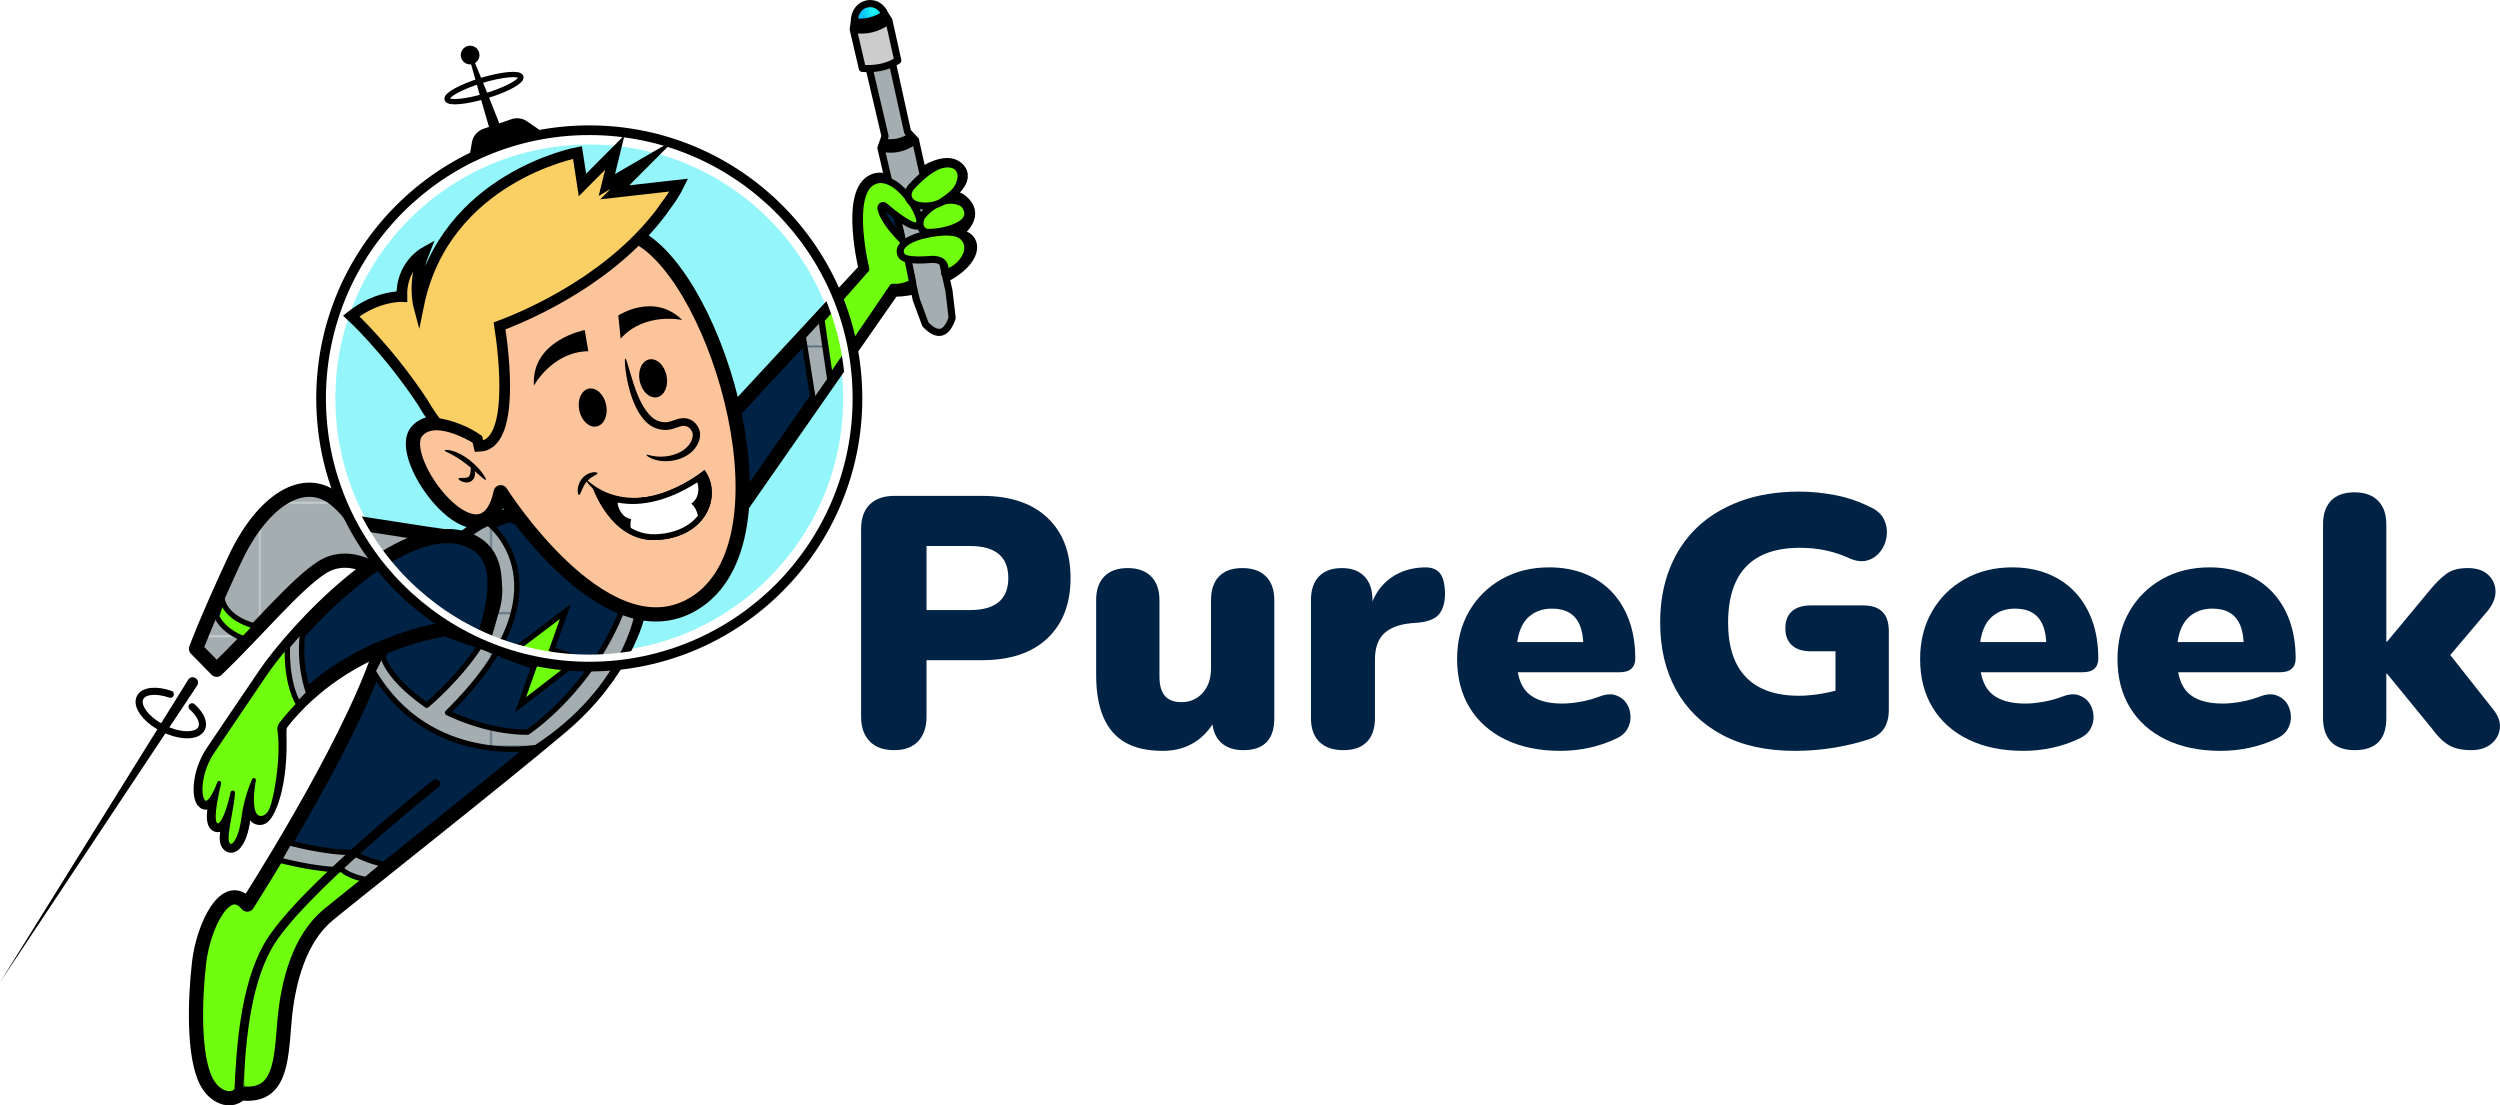 <?xml version="1.0" encoding="UTF-8"?><svg id="Layer_1" xmlns="http://www.w3.org/2000/svg" xmlns:xlink="http://www.w3.org/1999/xlink" viewBox="0 0 1405.984 621.679"><defs><style>.cls-1{stroke-width:5px;}.cls-1,.cls-2,.cls-3,.cls-4,.cls-5,.cls-6,.cls-7,.cls-8,.cls-9,.cls-10,.cls-11,.cls-12,.cls-13,.cls-14,.cls-15,.cls-16{stroke:#000;}.cls-1,.cls-2,.cls-3,.cls-4,.cls-5,.cls-6,.cls-7,.cls-9,.cls-10,.cls-17,.cls-11,.cls-12,.cls-13,.cls-14,.cls-16{stroke-linecap:round;stroke-linejoin:round;}.cls-1,.cls-18,.cls-6,.cls-9,.cls-17,.cls-13,.cls-14{fill:none;}.cls-2{fill:url(#New_Pattern_Swatch_5);}.cls-2,.cls-3,.cls-4,.cls-5,.cls-7,.cls-8,.cls-13{stroke-width:3px;}.cls-18,.cls-19,.cls-20,.cls-21,.cls-22,.cls-23,.cls-24,.cls-25,.cls-26,.cls-27{stroke-width:0px;}.cls-3{fill:url(#New_Pattern_Swatch_2-4);}.cls-4{fill:url(#New_Pattern_Swatch_2-2);}.cls-5{fill:url(#New_Pattern_Swatch_2-3);}.cls-19{fill:url(#radial-gradient);}.cls-6,.cls-11{stroke-width:4px;}.cls-7,.cls-21{fill:#a4adb0;}.cls-8,.cls-23,.cls-11{fill:#6fff0e;}.cls-8,.cls-15,.cls-28{stroke-miterlimit:10;}.cls-20,.cls-16{fill:#fcc49a;}.cls-9,.cls-10,.cls-12,.cls-16{stroke-width:8px;}.cls-22{fill:#000;}.cls-10,.cls-26{fill:#024;}.cls-17{stroke-width:4.031px;}.cls-17,.cls-28{stroke:#fff;}.cls-12{fill:url(#New_Pattern_Swatch_2);}.cls-24{fill:#6aff0b;}.cls-14,.cls-15{stroke-width:6px;}.cls-15{fill:#fad065;}.cls-25{fill:#ccc;}.cls-28{fill:#fff;}.cls-27{fill:#16e9f4;opacity:.46;}</style><pattern id="New_Pattern_Swatch_2" x="0" y="0" width="84.602" height="74.504" patternTransform="translate(-23.335 -16.71)" patternUnits="userSpaceOnUse" viewBox="0 0 84.602 74.504"><rect class="cls-18" x="0" width="84.602" height="74.504"/><rect class="cls-21" x="0" width="84.602" height="74.504"/></pattern><pattern id="New_Pattern_Swatch_2-2" patternTransform="translate(-63.335 -29.686)" xlink:href="#New_Pattern_Swatch_2"/><pattern id="New_Pattern_Swatch_5" x="0" y="0" width="84.602" height="74.504" patternTransform="translate(-23.335 -16.71)" patternUnits="userSpaceOnUse" viewBox="0 0 84.602 74.504"><rect class="cls-18" x="0" width="84.602" height="74.504"/><rect class="cls-24" x="0" width="84.602" height="74.504"/></pattern><pattern id="New_Pattern_Swatch_2-3" patternTransform="translate(-63.335 -29.686)" xlink:href="#New_Pattern_Swatch_2"/><radialGradient id="radial-gradient" cx="-2140.611" cy="6859.744" fx="-2140.611" fy="6859.744" r="32.451" gradientTransform="translate(274.315 1426.682) rotate(26.016) scale(.2 -.2)" gradientUnits="userSpaceOnUse"><stop offset="0" stop-color="#1ffdee"/><stop offset="1" stop-color="#0ac1fd"/></radialGradient><pattern id="New_Pattern_Swatch_2-4" patternTransform="translate(-63.335 -29.686)" xlink:href="#New_Pattern_Swatch_2"/></defs><circle class="cls-27" cx="331.403" cy="224.067" r="142.787"/><path class="cls-26" d="M530.638,155.145c-17.58,9.03-28.51,7.61-28.51,7.61l-97.43,139.73-6.65-55.14,88.87-96s-9.98-40.87,3.33-48.95c5.18-3.15,11.23-.16,16.46,4.88,7.58-6.7,23.7-19.25,31.54-12.48,8.61,7.44-11.87,20.37-22.82,23.85.14.25.28.49.41.73,8.12-4.04,15.34-7.69,15.34-7.69,0,0,6.59-2.87,11.82,4.14,5.22,6.99-4.75,15.97-11.79,17.04,3.16-.2,6.26-.03,8.94.42,8.55,1.43,8.08,12.83-9.51,21.86Z"/><path class="cls-26" d="M354.238,340.775l4.36,5.42s-7.13,32.32-43.24,62.73c-36.12,30.42-114.54,92.2-130.7,105.51-16.16,13.31-22.81,37.54-24.71,60.35-1.9,22.82-2.38,42.88-24.62,40.04-2.15,2.32-5.51,3.47-8.89,2.52-3.6-1.01-7.37-3.49-10.21-8.81-7.61-14.26-6.66-46.1-4.28-67.01,2.38-20.91,15.21-47.05,27.09-32.79,0,0,55.13-85.55,73.66-139.25.19-.56.39-1.11.58-1.66-16.71,7.87-35.65,20.31-51.01,39.81-.89,1.13-1.33,2.54-1.27,3.97.252,5.763-5.908,17.757-6.792,25.739-1.11,9.99-1.42,20.12-9.98,20.12-7.47,0,1.902-13.469,2.702-17.769.02-.14-.17-.2-.23-.07-1.19,2.7-4.62,11.13-5.92,21.26-1.58,12.36-6.02,18.38-8.55,14.58-2.3-3.46,2.13-17.56,2.96-28.6.02-.33-.46-.4-.53-.08-1.34,5.95-4.53,18.22-8.14,18.22-4.38,0-1.14-15.04.88-23.71.03-.14-.18-.21-.23-.07-1.41,3.76-4.72,11.59-7.62,11.11-3.8-.63-4.43-15.84,4.12-28.52,8.56-12.67,14.26-21.22,29.79-44.04,14.57-21.41,68.77-82.17,106.8-76.97,10.65-7.71,20.47-11.88,27.06-13.16l3.22,1.42,43.35,17.79,20.35,31.92Z"/><path class="cls-23" d="M188.198,489.825c-16.34,15.4-31.45,31.32-37.75,42.67-12.7,22.84-13.21,59.8-12.75,76.03.07,2.47-.85,4.68-2.37,6.3-2.15,2.32-5.51,3.47-8.89,2.52-3.6-1.01-7.37-3.49-10.21-8.81-7.61-14.26-6.66-46.1-4.28-67.01,2.38-20.91,15.21-47.05,27.09-32.79,0,0,7.4-11.49,17.7-28.69l-2.49,4.19s18.96,4.87,33.95,5.59Z"/><path class="cls-23" d="M207.838,495.795c-10.68,8.53-19.01,15.2-23.18,18.64-16.16,13.31-22.81,37.54-24.71,60.35-1.9,22.82-2.38,42.88-24.62,40.04,1.52-1.62,2.44-3.83,2.37-6.3-.46-16.23.05-53.19,12.75-76.03,6.3-11.35,21.41-27.27,37.75-42.67,1.72.08,3.38.11,4.96.07,0,0,3.56,3.89,14.68,5.9Z"/><path class="cls-9" d="M530.638,155.145c-17.58,9.03-28.51,7.61-28.51,7.61l-97.43,139.73-6.65-55.14,88.87-96s-9.98-40.87,3.33-48.95c5.18-3.15,11.23-.16,16.46,4.88,7.58-6.7,23.7-19.25,31.54-12.48,8.61,7.44-11.87,20.37-22.82,23.85.14.25.28.49.41.73,8.12-4.04,15.34-7.69,15.34-7.69,0,0,6.59-2.87,11.82,4.14,5.22,6.99-4.75,15.97-11.79,17.04,3.16-.2,6.26-.03,8.94.42,8.55,1.43,8.08,12.83-9.51,21.86Z"/><path class="cls-12" d="M110.233,364.844s5.993-16.272,21.676-50.014c15.683-33.743,39.674-49.021,57.743-33.047,17.025,15.052-1.272,10.196,31.604,15.463,32.876,5.267,36.594,5.237,36.594,5.237l-7.762,20.35-38.873-1.909s-15.249-11.321-30.168-1.816c-14.919,9.505-37.347,36.655-59.208,57.565l-11.604-11.828Z"/><path class="cls-9" d="M358.598,346.195s-7.13,32.32-43.24,62.73c-36.12,30.42-114.54,92.2-130.7,105.51-16.16,13.31-22.81,37.54-24.71,60.35-1.9,22.82-2.38,42.88-24.62,40.04-2.15,2.32-5.51,3.47-8.89,2.52-3.6-1.01-7.37-3.49-10.21-8.81-7.61-14.26-6.66-46.1-4.28-67.01,2.38-20.91,15.21-47.05,27.09-32.79,0,0,55.13-85.55,73.66-139.25.25-.72.5-1.43.75-2.13,11.48-31.82,30.16-52.52,46.81-64.55,10.65-7.71,20.47-11.88,27.06-13.16l3.22,1.42,43.35,17.79,20.35,31.92,4.36,5.42Z"/><path class="cls-4" d="M214.993,367.036s-.062,12.004,24.997,29.588c0,0,75.431-62.511,21.661-94.143,0,0,5.93-5.407,12.941-8.332,0,0,48.523,36.423-22.879,106.643,0,0,21.186,10.987,44.948,10.987,0,0,36.594-23.933,54.099-71.055l7.838,3.592s-6.183,42.929-57.03,76.068c0,0-59.719,11.436-91.795-42.925l5.221-10.423"/><path class="cls-22" d="M278.387,82.581c-1.322-4.271-2.572-8.566-3.861-12.849l-3.744-12.889c-1.264-4.291-2.442-8.611-3.666-12.915l-3.627-12.929c-.13-.462.14-.942.602-1.072.43-.121.876.105,1.04.509l5.067,12.435c1.673,4.15,3.394,8.285,5.028,12.449l4.95,12.475c1.609,4.172,3.257,8.332,4.833,12.516.682,1.81-.233,3.829-2.043,4.511-1.81.682-3.829-.233-4.511-2.043-.024-.063-.048-.136-.068-.199Z"/><path class="cls-22" d="M269.375,29.26c-.943-2.75-3.936-4.215-6.686-3.273-2.75.942-4.215,3.936-3.273,6.686.942,2.75,3.936,4.215,6.686,3.273,2.75-.942,4.215-3.936,3.273-6.686Z"/><ellipse class="cls-13" cx="272.193" cy="49.543" rx="21.672" ry="4.509" transform="translate(-2.636 81.364) rotate(-16.92)"/><path class="cls-7" d="M216.1,486.085c-10.131-1.91-18.158-6.736-18.158-6.736-13.998.361-35.447-5.363-35.447-5.363l-5.543,9.715s21.449,5.724,35.447,5.363c0,0,3.248,3.681,13.379,5.591l10.322-8.57Z"/><path class="cls-1" d="M134.285,614.825c1.033-25.618,3.463-59.49,16.163-82.33,16.63-29.94,94.57-91.73,94.57-91.73"/><path class="cls-2" d="M143.699,352.211c-17.964-4.882-18.732-15.301-18.732-15.301l-3.129,9.587s2.59,7.88,15.286,12.75l6.576-7.035Z"/><path class="cls-10" d="M250.522,353.911s-56.075,6.795-92.259,52.729c-.886,1.125-1.333,2.538-1.263,3.969,1.561,32.022-6.748,48.618-10.082,49.28-7.324,1.454-4.795-16.899-3.995-21.194.026-.138-.166-.199-.223-.071-1.193,2.706-4.622,11.134-5.921,21.266-1.584,12.356-6.02,18.376-8.554,14.574-2.302-3.453,2.129-17.555,2.961-28.595.025-.332-.46-.404-.533-.079-1.336,5.948-4.53,18.219-8.13,18.219-4.386,0-1.149-15.042.871-23.713.033-.144-.173-.206-.225-.068-1.414,3.763-4.722,11.59-7.617,11.108-3.802-.634-4.436-15.842,4.119-28.515s14.257-21.228,29.782-44.04c15.525-22.812,76.039-90.297,114.059-75.089,19.83,7.932,16.554,31.946,7.816,57.513l-20.806-7.293Z"/><path class="cls-23" d="M129.943,474.594c-.354,0-.677-.373-.885-.686-1.184-1.776-.012-8.205,1.121-14.422.825-4.525,1.678-9.206,2.005-13.544.027-.357-.089-.698-.329-.957-.24-.259-.583-.407-.941-.407-.597,0-1.105.407-1.236.991-2.706,12.046-5.543,17.438-7.154,17.438-.178,0-.33-.043-.497-.254-1.456-1.833-.667-9.312,2.342-22.231.078-.334.002-.68-.21-.947-.21-.266-.54-.425-.881-.425-.468,0-.877.284-1.043.725-2.72,7.24-5.186,10.481-6.422,10.481h0c-.431-.064-.814-.521-1.12-1.232-1.839-4.28-.829-15.91,5.809-25.744,2.233-3.308,4.271-6.335,6.341-9.408,5.884-8.737,11.968-17.771,23.439-34.629,2.769-4.069,6.69-9.154,11.172-14.498.255,8.38,1.53,19.633,5.727,30.199-3.458,3.502-6.72,7.192-9.701,10.978-1.198,1.521-1.718,3.207-1.464,4.75,2.304,13.989-2.163,41.767-5.554,45.937-1.135,1.396-2.34,2.13-3.583,2.183l-.158.003c-.897,0-1.583-.322-2.159-1.017-2.527-3.041-1.932-12.135-.654-18.999.062-.327-.024-.663-.237-.919-.214-.258-.529-.405-.865-.405-.441,0-.841.262-1.02.668-1.372,3.113-4.703,11.445-5.997,21.541-1.344,10.481-4.471,14.832-5.846,14.832Z"/><path class="cls-5" d="M167.875,395.758s-6.876-9.757-6.263-32.269l8.978-10.328c-3.358,20.738,3.095,36.74,3.095,36.74l-5.811,5.857Z"/><path class="cls-16" d="M358.601,133.285c45.691,23.975,90.632,175.805,28.99,207.683-49.351,25.522-105.997-64.158-105.997-64.158-9.997,46.574-60.356-18.946-47.176-34.218,11.074-12.832,37.213,5.228,37.213,5.228l-23.762-60.832,33.725-58.304s59.929-4.36,77.007,4.601Z"/><path class="cls-22" d="M273.215,269.839c-.687.56-5.005-4.263-11.147-8.998-3.059-2.39-6.057-4.173-8.296-5.36-2.247-1.176-3.724-1.731-3.685-2.117.033-.408,1.811-.544,4.44.223,2.612.77,6.049,2.428,9.294,4.964,3.261,2.515,5.779,5.261,7.371,7.398,1.581,2.154,2.322,3.649,2.023,3.889Z"/><path class="cls-22" d="M336.024,266.099c.165.982-3.771,1.749-6.305,5.082-1.328,1.609-2.075,3.485-2.671,4.863-.562,1.398-.941,2.332-1.373,2.336-.427.009-.839-1.045-.788-2.775.087-1.693.62-4.185,2.391-6.366.836-1.111,1.928-1.926,2.951-2.533,1.058-.559,2.068-.913,2.941-1.032.855-.198,1.576-.099,2.062-.03.49.088.761.241.792.454Z"/><path class="cls-22" d="M396.658,269.06c.108.186-.681.858-2.209,1.917-1.515,1.082-3.826,2.456-6.766,4.019-2.957,1.527-6.57,3.198-10.755,4.662-4.19,1.429-8.955,2.673-14.098,3.209-5.139.487-10.149.285-14.546-.76-4.41-.975-8.173-2.678-11.04-4.501-2.881-1.822-4.878-3.75-6.088-5.2-1.212-1.458-1.65-2.445-1.474-2.565.34-.287,2.982,2.882,8.666,5.856,2.823,1.47,6.39,2.839,10.521,3.597,4.118.824,8.789.928,13.643.471,4.86-.506,9.433-1.607,13.525-2.839,4.088-1.266,7.695-2.683,10.711-3.926,3-1.279,5.435-2.337,7.116-3.085,1.693-.725,2.686-1.04,2.794-.854Z"/><path class="cls-22" d="M332.846,272.919s10.198,31.761,35.94,30.777c29.084-1.111,37.624-25.649,27.387-39.331,0,0-34.519,28.945-63.327,8.554Z"/><path class="cls-22" d="M371.684,300.242c-.982.102-1.999.173-3.021.211-14.896.57-24.256-11.697-28.879-20.054,6.501,2.619,13.572,3.552,21.085,2.775,15.506-1.603,28.928-10.108,34.415-14.049,2.356,4.878,2.406,10.775.066,16.119-3.658,8.354-12.284,13.82-23.666,14.997Z"/><path class="cls-20" d="M363.559,255.781c8.892,5.114,25.839,1.558,28.025-9.995.714-3.771-2.186-7.837-5.984-8.389-3.694-.538-6.845,1.923-10.457,2.19-3.465.256-6.938-.849-9.579-3.118-5.915-5.082-10.706-15.645-13.902-34.823"/><path class="cls-22" d="M351.663,201.645c.302-.05.824,1.346,1.561,3.886.755,2.534,1.746,6.215,3.205,10.642.75,2.203,1.587,4.608,2.681,7.075,1.089,2.462,2.372,5.036,4.058,7.425,1.706,2.348,3.747,4.684,6.323,5.79,1.3.582,2.741.923,4.213.975.368.015.738.009,1.107-.014.369-.025.681-.062,1.045-.133.709-.135,1.469-.368,2.287-.648,1.63-.546,3.491-1.32,5.717-1.466,1.098-.068,2.255.04,3.374.399,1.103.353,2.096.918,2.945,1.607,1.687,1.395,2.836,3.266,3.337,5.318.243,1.029.296,2.111.151,3.166-.063.561-.194.96-.301,1.417-.099.448-.279.873-.418,1.304-1.278,3.445-3.815,5.981-6.386,7.602-2.602,1.64-5.296,2.52-7.769,2.972-4.973.901-9.078.158-11.662-.816-2.611-1.005-3.719-2.143-3.573-2.365.165-.288,1.516.299,4.02.725,2.485.41,6.232.605,10.536-.557,2.135-.574,4.396-1.512,6.43-2.966,2.022-1.448,3.797-3.456,4.617-5.956.083-.318.212-.623.268-.953.061-.316.163-.683.168-.923.054-.533.018-1.095-.132-1.657-.306-1.12-1.014-2.225-1.972-2.982-.48-.373-1.013-.656-1.561-.822-.532-.163-1.14-.226-1.794-.18-1.305.079-2.813.646-4.586,1.263-.889.303-1.847.606-2.891.801-.511.1-1.083.166-1.598.194-.514.029-1.028.033-1.538.008-2.042-.09-4.03-.588-5.822-1.428-1.788-.811-3.408-2.086-4.635-3.354-1.249-1.298-2.321-2.669-3.233-4.067-1.826-2.798-3.073-5.646-4.085-8.328-1.013-2.686-1.708-5.242-2.291-7.577-1.12-4.681-1.659-8.515-1.907-11.175-.229-2.664-.184-4.156.108-4.205Z"/><ellipse class="cls-22" cx="333.333" cy="229.214" rx="7.711" ry="10.864" transform="translate(-39.834 73.021) rotate(-11.802)"/><path class="cls-22" d="M347.718,177.443s19.889-13.236,35.968,2.517c0,0-21.043-4.714-34.647,10.486l-1.321-13.003Z"/><path class="cls-22" d="M328.852,185.628s-30.195,5.66-28.585,31.259c0,0,10.187-19.007,30.583-19.368l-1.998-11.891Z"/><ellipse class="cls-22" cx="367.308" cy="212.77" rx="7.711" ry="10.864" transform="translate(-35.753 79.622) rotate(-11.802)"/><path class="cls-28" d="M385.671,283.487c6.478-2.616,6.335-7.978,5.595-11.248-14.481,11.717-31.814,12.573-42.622,11.601.703,3.207,2.736,7.245,8.583,6.889-1.638,1.271-1.683,4.155-1.327,6.704,5.602,2.71,12.018,4.165,18.862,2.981,7.038-1.217,12.735-4.395,16.88-9.16-.721-3.505-2.338-7.595-5.971-7.767Z"/><path class="cls-28" d="M376.019,300.993c-.37.076-.744.147-1.122.212-6.322,1.093-12.781.073-19.199-3.031-.23-.111-.4-.365-.441-.659-.358-2.564-.199-4.595.457-6-5.315-.422-7.237-5.344-7.835-8.071-.053-.245-.012-.498.112-.684.123-.187.315-.284.52-.268,12.732.962,24.829-.668,42.368-10.926.193-.113.396-.163.598-.059.202.102.358.315.416.571.677,2.995.931,8.15-4.057,11.209,2.088,1.117,3.603,3.771,4.437,7.823.057.276-.008.557-.168.744-4.101,4.715-9.51,7.785-16.088,9.14ZM356.481,296.875c6.072,2.857,12.175,3.782,18.146,2.749,6.689-1.145,12.167-4.073,16.288-8.672-.968-4.307-2.725-6.549-5.224-6.669-.317-.015-.594-.304-.658-.687-.065-.384.102-.749.396-.868,4.229-1.709,6.025-5.133,5.397-9.519-13.654,9.566-29.59,12.18-41.42,10.95,1.138,3.705,3.828,6.012,7.743,5.773.297-.018.578.215.685.564.108.35.012.726-.233.915-1.304,1.013-1.354,3.438-1.12,5.464Z"/><path class="cls-28" d="M357.228,290.741c2.474-.152,4.902-.507,7.317-.895,2.408-.424,4.808-.886,7.166-1.535,2.364-.617,4.712-1.318,7.025-2.155,2.326-.802,4.609-1.753,6.931-2.68-2.081,1.492-4.253,2.849-6.551,3.863-2.272,1.093-4.65,1.877-7.052,2.532-2.41.63-4.871,1.033-7.353,1.209-2.479.184-4.994.125-7.483-.34Z"/><path class="cls-22" d="M396.173,264.365s-34.519,28.945-63.327,8.554c0,0,10.198,31.761,35.94,30.777,29.084-1.111,37.624-25.649,27.387-39.331ZM395.35,285.245c-3.658,8.354-12.284,13.82-23.666,14.997-.982.102-1.999.173-3.021.211-14.896.57-24.256-11.697-28.879-20.054,6.501,2.619,13.572,3.552,21.085,2.775,15.506-1.603,28.928-10.108,34.415-14.049,2.356,4.878,2.406,10.775.066,16.119Z"/><g id="sonic_screwdriver_0_Layer0_0_FILL"><path class="cls-21" d="M499.425,83.813c-1.308-.09-2.641-.291-3.999-.603l19.936,85.456,5.103,13.768c6.742,7.046,11.749,5.842,15.019-3.613l-1.77-15.177-18.846-84.832c-.979.758-1.969,1.432-2.97,2.021-3.919,2.286-8.077,3.28-12.472,2.98M488.908,38.561l-.017.208,8.853,37.8-1.152,3.316c5.8,1.099,11.151-.042,16.052-3.423l-2.233-2.364-8.484-38.422c-3.911,1.841-8.25,2.803-13.018,2.885Z"/><path class="cls-22" d="M495.426,83.21c1.359.312,2.692.513,3.999.603,4.395.3,8.553-.693,12.472-2.98,1.001-.589,1.991-1.263,2.97-2.021l-2.224-2.351c-4.901,3.381-10.252,4.522-16.052,3.423l-1.166,3.325M480.435,12.209l-.588,4.284c7.096,1.289,13.788-.359,20.077-4.944l-2.214-3.548c-5.303,3.632-11.061,5.035-17.275,4.208Z"/><path class="cls-25" d="M484.966,38.451c1.351.107,2.666.143,3.942.11,4.768-.082,9.107-1.044,13.018-2.885,1.029-.49,2.026-1.04,2.992-1.652l-4.994-22.474c-6.288,4.585-12.981,6.233-20.077,4.944l5.118,21.958Z"/><path class="cls-19" d="M497.711,8.002c-.991-2.318-2.468-3.994-4.431-5.027-1.822-.951-3.733-1.206-5.732-.764-2.023.445-3.68,1.502-4.97,3.172-1.417,1.841-2.132,4.117-2.142,6.828,6.214.827,11.972-.576,17.275-4.208Z"/></g><path id="sonic_screwdriver_0_Layer0_0_1_STROKES" class="cls-6" d="M480.435,12.209c.011-2.711.725-4.987,2.142-6.828,1.29-1.67,2.947-2.727,4.97-3.172,1.999-.442,3.91-.187,5.732.764,1.963,1.033,3.44,2.709,4.431,5.027l2.214,3.548,4.994,22.474c-.966.612-1.963,1.162-2.992,1.652l8.484,38.422,2.233,2.364,2.224,2.351,18.846,84.832,1.77,15.177c-3.27,9.455-8.276,10.659-15.019,3.613l-5.103-13.768-19.936-85.456,1.166-3.325,1.152-3.316-8.853-37.8M488.908,38.561c-1.277.033-2.591-.003-3.942-.11l-5.118-21.958.588-4.284c6.214.827,11.972-.576,17.275-4.208M479.847,16.494c7.096,1.289,13.788-.359,20.077-4.944M488.908,38.561c4.768-.082,9.107-1.044,13.018-2.885M495.426,83.21c1.359.312,2.692.513,3.999.603,4.395.3,8.553-.693,12.472-2.98,1.001-.589,1.991-1.263,2.97-2.021M496.591,79.885c5.8,1.099,11.151-.042,16.052-3.423"/><path class="cls-11" d="M510.701,146.201l2.581,12.808s-5.482,3.165-11.185,2.532l-35.4,52.023-4.965-33.736,25.186-28.483s-9.977-40.871,3.33-48.95c13.307-8.079,30.419,20.362,26.617,24.164-2.928,2.928-14.314-6.266-19.393-10.646-.871-.751-2.201-.007-2.02,1.129.935,5.877,7.532,13.43,12.602,18.522"/><polygon class="cls-3" points="457.635 226.561 451.752 189.331 461.57 178.726 466.697 213.564 457.635 226.561"/><g id="Layer0_0_FILL"><path class="cls-8" d="M317.936,343.956l-33.457,25.283,15.884,5.624-7.61,21.493,33.275-25.666-15.601-5.524,7.51-21.21Z"/></g><circle class="cls-14" cx="331.403" cy="224.067" r="150.55"/><circle class="cls-17" cx="331.403" cy="224.067" r="146.09"/><path class="cls-22" d="M257.849,269.126c.141-.39,1.049-.393,2.323-.359,1.246.03,3.006-.009,3.609-.874.373-.413.607-1.148.741-1.882.135-.741.178-1.488.226-2.127.081-1.287.173-2.166.556-2.282.375-.117,1,.607,1.464,2.006.221.703.412,1.575.401,2.622-.029,1.023-.201,2.336-1.184,3.522-.485.579-1.13,1.007-1.771,1.257-.641.222-1.27.329-1.818.311-1.11-.013-1.989-.277-2.674-.563-1.364-.595-2.004-1.275-1.873-1.63Z"/><path class="cls-15" d="M375.134,114.804c2.632-3.529,4.887-7.108,6.655-10.714l-36.024,4.068,15.936-15.989-20.4,11.86,4.463-18.268-18.203,18.268-2.802-18.268s-74.614,13.782-89.346,86.02c0,0-3.507-13.275,3.033-29.656,0,0-12.946,7.259-12.47,24.666,0,0-13.797-.649-28.433,10.9,0,0,20.713,19.055,40.139,48.525,1.726,2.952,3.447,5.684,5.125,8.075,0,0,0,0,0,0h0c.976,1.39,1.938,2.669,2.879,3.804,0,0,11.29,1.096,22.783,8.913l.912,4.041c20.385-.536,14.01-51.994,11.575-67.771,16.002-5.964,65.55-27.047,94.178-68.474Z"/><path class="cls-22" d="M263.763,89.863l1.627-9.766c.593-3.558,3.091-6.505,6.504-7.672l15.786-5.397c2.954-1.01,6.213-.553,8.776,1.229l8.796,6.119s-13.55.737-41.49,15.486Z"/><path class="cls-6" d="M95.79,390.432c-7.87-2.72-14.99-2.09-17,1.91-1.9,3.79,1.36,9.46,7.58,14.04.77.57,1.59,1.12,2.45,1.65h.01c.92.57,1.89,1.11,2.9,1.62,1.07.54,2.14,1.01,3.2,1.42.99.39,1.97.72,2.93,1,7.25,2.15,13.6,1.35,15.48-2.39,1.65-3.3-.61-8.02-5.31-12.19"/><path class="cls-22" d="M110.88,385.528L0,552.459l105.833-170.176c2.191-3.334,7.185-.18,5.047,3.245h0Z"/><path class="cls-11" d="M518.038,122.467c.683-1.748,10.341-12.93,21.314-9.132,1.426.494,2.821,1.296,3.608,2.584,7.788,12.732-20.339,15.89-22.707,14.468,0,0-4.588-1.848-2.216-7.92Z"/><path class="cls-11" d="M531.186,92.283c2.763-.364,5.881.081,7.73,2.166,1.264,1.425,1.737,3.43,1.589,5.329s-.86,3.711-1.729,5.406c-1.688,3.29-6.041,6.296-9.104,8.367-4.863,3.288-18.68,3.99-18.967-3.793-.061-1.668.62-3.272,1.731-4.518,3.082-3.459,11.347-11.982,18.75-12.956Z"/><path class="cls-11" d="M525.286,145.881c-2.363-.158-16.312,1.837-18.445-2.33-3.183-6.22,7.519-10.144,11.66-11.152,5.605-1.364,12.575-2.561,18.223-1.555,2.298.409,4.452,1.54,5.863,3.399,4.241,5.586-.089,12.793-4.826,16.279,0,0-2.982,2.194-6.513,3.24-.255.075,2.504-7.315-5.963-7.881Z"/><path class="cls-26" d="M502.871,421.881c-6,0-10.601-1.669-13.801-5-3.199-3.331-4.8-7.931-4.8-13.8v-105.4c0-6.131,1.632-10.8,4.9-14,3.266-3.2,7.899-4.8,13.899-4.8h49.2c15.866,0,28.132,4.1,36.8,12.3,8.666,8.2,13,19.5,13,33.9s-4.334,25.7-13,33.9c-8.668,8.2-20.934,12.3-36.8,12.3h-31.2v31.8c0,5.869-1.568,10.469-4.699,13.8-3.135,3.331-7.635,5-13.5,5ZM521.071,343.081h24.601c7.065,0,12.399-1.5,16-4.5,3.6-3,5.399-7.5,5.399-13.5s-1.8-10.5-5.399-13.5c-3.601-3-8.935-4.5-16-4.5h-24.601v36Z"/><path class="cls-26" d="M653.87,422.281c-8.534,0-15.534-1.569-21-4.7-5.469-3.131-9.569-7.866-12.3-14.2-2.734-6.331-4.101-14.231-4.101-23.7v-42.2c0-5.731,1.531-10.166,4.601-13.3,3.065-3.131,7.465-4.7,13.199-4.7,5.601,0,9.966,1.569,13.101,4.7,3.131,3.135,4.7,7.569,4.7,13.3v43c0,4.8,1,8.4,3,10.8s5.131,3.6,9.399,3.6c4.8,0,8.766-1.731,11.9-5.2,3.131-3.465,4.7-8.065,4.7-13.8v-38.4c0-5.731,1.5-10.166,4.5-13.3,3-3.131,7.365-4.7,13.1-4.7s10.166,1.569,13.3,4.7c3.132,3.135,4.7,7.569,4.7,13.3v66.4c0,12-5.8,18-17.4,18-5.6,0-9.934-1.569-13-4.7-3.068-3.131-4.6-7.565-4.6-13.3v-11.8l3.2,9.8c-2.935,6.534-7.034,11.569-12.3,15.1-5.27,3.531-11.5,5.3-18.7,5.3Z"/><path class="cls-26" d="M755.469,421.881c-5.868,0-10.368-1.569-13.5-4.7-3.134-3.131-4.699-7.565-4.699-13.3v-66.4c0-5.731,1.5-10.166,4.5-13.3,3-3.131,7.3-4.7,12.899-4.7,5.466,0,9.7,1.569,12.7,4.7,3,3.135,4.5,7.569,4.5,13.3v8.2h-2c1.331-8,4.766-14.365,10.3-19.1,5.531-4.731,12.432-7.231,20.7-7.5,3.865-.131,6.766.869,8.7,3,1.931,2.134,2.966,6,3.1,11.6,0,4.8-1,8.569-3,11.3-2,2.734-5.734,4.434-11.2,5.1l-4.8.4c-6.935.668-12.068,2.634-15.399,5.9-3.335,3.269-5,8.1-5,14.5v33c0,5.734-1.5,10.169-4.5,13.3-3,3.131-7.435,4.7-13.301,4.7Z"/><path class="cls-26" d="M877.667,422.281c-12,0-22.369-2.134-31.1-6.4-8.734-4.266-15.435-10.266-20.101-18-4.669-7.731-7-16.8-7-27.2,0-10.131,2.231-19.065,6.7-26.8,4.466-7.731,10.6-13.8,18.4-18.2,7.8-4.4,16.699-6.6,26.699-6.6,7.332,0,14,1.2,20,3.6,6,2.4,11.101,5.834,15.301,10.3,4.199,4.469,7.431,9.834,9.699,16.1,2.266,6.269,3.4,13.334,3.4,21.2,0,2.535-.734,4.469-2.2,5.8-1.469,1.334-3.734,2-6.8,2h-61.4v-17h44.2l-3,2.6c0-4.931-.669-8.965-2-12.1-1.334-3.131-3.3-5.466-5.899-7-2.601-1.531-5.835-2.3-9.7-2.3-4.135,0-7.734.969-10.8,2.9-3.069,1.935-5.369,4.769-6.9,8.5-1.534,3.734-2.3,8.4-2.3,14v1.6c0,9.6,2.1,16.4,6.3,20.4s10.7,6,19.5,6c2.932,0,6.3-.331,10.1-1,3.801-.666,7.432-1.666,10.9-3,3.466-1.331,6.466-1.565,9-.7,2.531.869,4.5,2.3,5.9,4.3,1.399,2,2.199,4.369,2.399,7.1.2,2.734-.399,5.3-1.8,7.7-1.4,2.4-3.7,4.269-6.9,5.6-4.534,2.135-9.434,3.769-14.699,4.9-5.27,1.131-10.569,1.7-15.9,1.7Z"/><path class="cls-26" d="M1009.466,422.281c-16.134,0-29.834-3.031-41.1-9.1-11.269-6.065-19.869-14.5-25.8-25.3-5.935-10.8-8.9-23.4-8.9-37.8,0-11.2,1.8-21.332,5.4-30.4,3.6-9.065,8.73-16.766,15.399-23.1,6.666-6.332,14.831-11.266,24.5-14.8,9.666-3.531,20.632-5.3,32.9-5.3,6.665,0,13.466.668,20.399,2,6.932,1.334,13.801,3.734,20.601,7.2,3.2,1.6,5.466,3.834,6.8,6.7,1.331,2.869,1.8,5.9,1.4,9.1-.4,3.2-1.569,6.069-3.5,8.6-1.935,2.534-4.4,4.234-7.4,5.1-3,.869-6.435.435-10.3-1.3-4-1.866-8.3-3.3-12.9-4.3-4.6-1-9.5-1.5-14.7-1.5-9.068,0-16.6,1.6-22.6,4.8s-10.469,7.935-13.4,14.2c-2.934,6.269-4.399,13.934-4.399,23,0,13.6,3.365,23.869,10.1,30.8,6.731,6.935,16.632,10.4,29.7,10.4,4,0,8.331-.4,13-1.2,4.666-.8,9.466-2,14.4-3.6l-6.801,14v-34.2h-13.8c-4.669,0-8.234-1.131-10.7-3.4-2.469-2.266-3.699-5.4-3.699-9.4,0-4.266,1.23-7.5,3.699-9.7,2.466-2.2,6.031-3.3,10.7-3.3h29.4c4.8,0,8.399,1.2,10.8,3.6,2.4,2.4,3.6,6,3.6,10.8v44.4c0,4-.834,7.369-2.5,10.1-1.668,2.734-4.3,4.769-7.899,6.1-6.269,2.134-13.034,3.8-20.3,5-7.27,1.2-14.635,1.8-22.101,1.8Z"/><path class="cls-26" d="M1138.065,422.281c-12,0-22.369-2.134-31.1-6.4-8.734-4.266-15.435-10.266-20.101-18-4.669-7.731-7-16.8-7-27.2,0-10.131,2.231-19.065,6.7-26.8,4.466-7.731,10.6-13.8,18.4-18.2,7.8-4.4,16.699-6.6,26.699-6.6,7.332,0,14,1.2,20,3.6,6,2.4,11.101,5.834,15.301,10.3,4.199,4.469,7.431,9.834,9.699,16.1,2.266,6.269,3.4,13.334,3.4,21.2,0,2.535-.734,4.469-2.2,5.8-1.469,1.334-3.734,2-6.8,2h-61.4v-17h44.2l-3,2.6c0-4.931-.669-8.965-2-12.1-1.334-3.131-3.3-5.466-5.899-7-2.601-1.531-5.835-2.3-9.7-2.3-4.135,0-7.734.969-10.8,2.9-3.069,1.935-5.369,4.769-6.9,8.5-1.534,3.734-2.3,8.4-2.3,14v1.6c0,9.6,2.1,16.4,6.3,20.4s10.7,6,19.5,6c2.932,0,6.3-.331,10.1-1,3.801-.666,7.432-1.666,10.9-3,3.466-1.331,6.466-1.565,9-.7,2.531.869,4.5,2.3,5.9,4.3,1.399,2,2.199,4.369,2.399,7.1.2,2.734-.399,5.3-1.8,7.7-1.4,2.4-3.7,4.269-6.9,5.6-4.534,2.135-9.434,3.769-14.699,4.9-5.27,1.131-10.569,1.7-15.9,1.7Z"/><path class="cls-26" d="M1249.064,422.281c-12,0-22.369-2.134-31.1-6.4-8.734-4.266-15.435-10.266-20.101-18-4.669-7.731-7-16.8-7-27.2,0-10.131,2.231-19.065,6.7-26.8,4.466-7.731,10.6-13.8,18.4-18.2,7.8-4.4,16.699-6.6,26.699-6.6,7.332,0,14,1.2,20,3.6,6,2.4,11.101,5.834,15.301,10.3,4.199,4.469,7.431,9.834,9.699,16.1,2.266,6.269,3.4,13.334,3.4,21.2,0,2.535-.734,4.469-2.2,5.8-1.469,1.334-3.734,2-6.8,2h-61.4v-17h44.2l-3,2.6c0-4.931-.669-8.965-2-12.1-1.334-3.131-3.3-5.466-5.899-7-2.601-1.531-5.835-2.3-9.7-2.3-4.135,0-7.734.969-10.8,2.9-3.069,1.935-5.369,4.769-6.9,8.5-1.534,3.734-2.3,8.4-2.3,14v1.6c0,9.6,2.1,16.4,6.3,20.4s10.7,6,19.5,6c2.932,0,6.3-.331,10.1-1,3.801-.666,7.432-1.666,10.9-3,3.466-1.331,6.466-1.565,9-.7,2.531.869,4.5,2.3,5.9,4.3,1.399,2,2.199,4.369,2.399,7.1.2,2.734-.399,5.3-1.8,7.7-1.4,2.4-3.7,4.269-6.9,5.6-4.534,2.135-9.434,3.769-14.699,4.9-5.27,1.131-10.569,1.7-15.9,1.7Z"/><path class="cls-26" d="M1324.262,421.881c-5.869,0-10.3-1.569-13.3-4.7-3-3.131-4.5-7.565-4.5-13.3v-109c0-5.731,1.5-10.166,4.5-13.3,3-3.131,7.431-4.7,13.3-4.7,5.6,0,9.966,1.569,13.1,4.7,3.132,3.134,4.7,7.568,4.7,13.3v66h.4l24.399-29.4c3.331-4,6.432-7,9.3-9,2.866-2,6.766-3,11.7-3s8.731,1.234,11.4,3.7c2.665,2.469,4.065,5.5,4.2,9.1.131,3.6-1.27,7.269-4.2,11l-26.4,31.2v-12.6l29.4,37.2c2.931,3.734,4.131,7.369,3.6,10.9-.534,3.534-2.234,6.4-5.1,8.6-2.869,2.2-6.5,3.3-10.9,3.3-5.334,0-9.6-.969-12.8-2.9s-6.334-5.031-9.4-9.3l-25.199-30.8h-.4v25c0,12-5.935,18-17.8,18Z"/></svg>